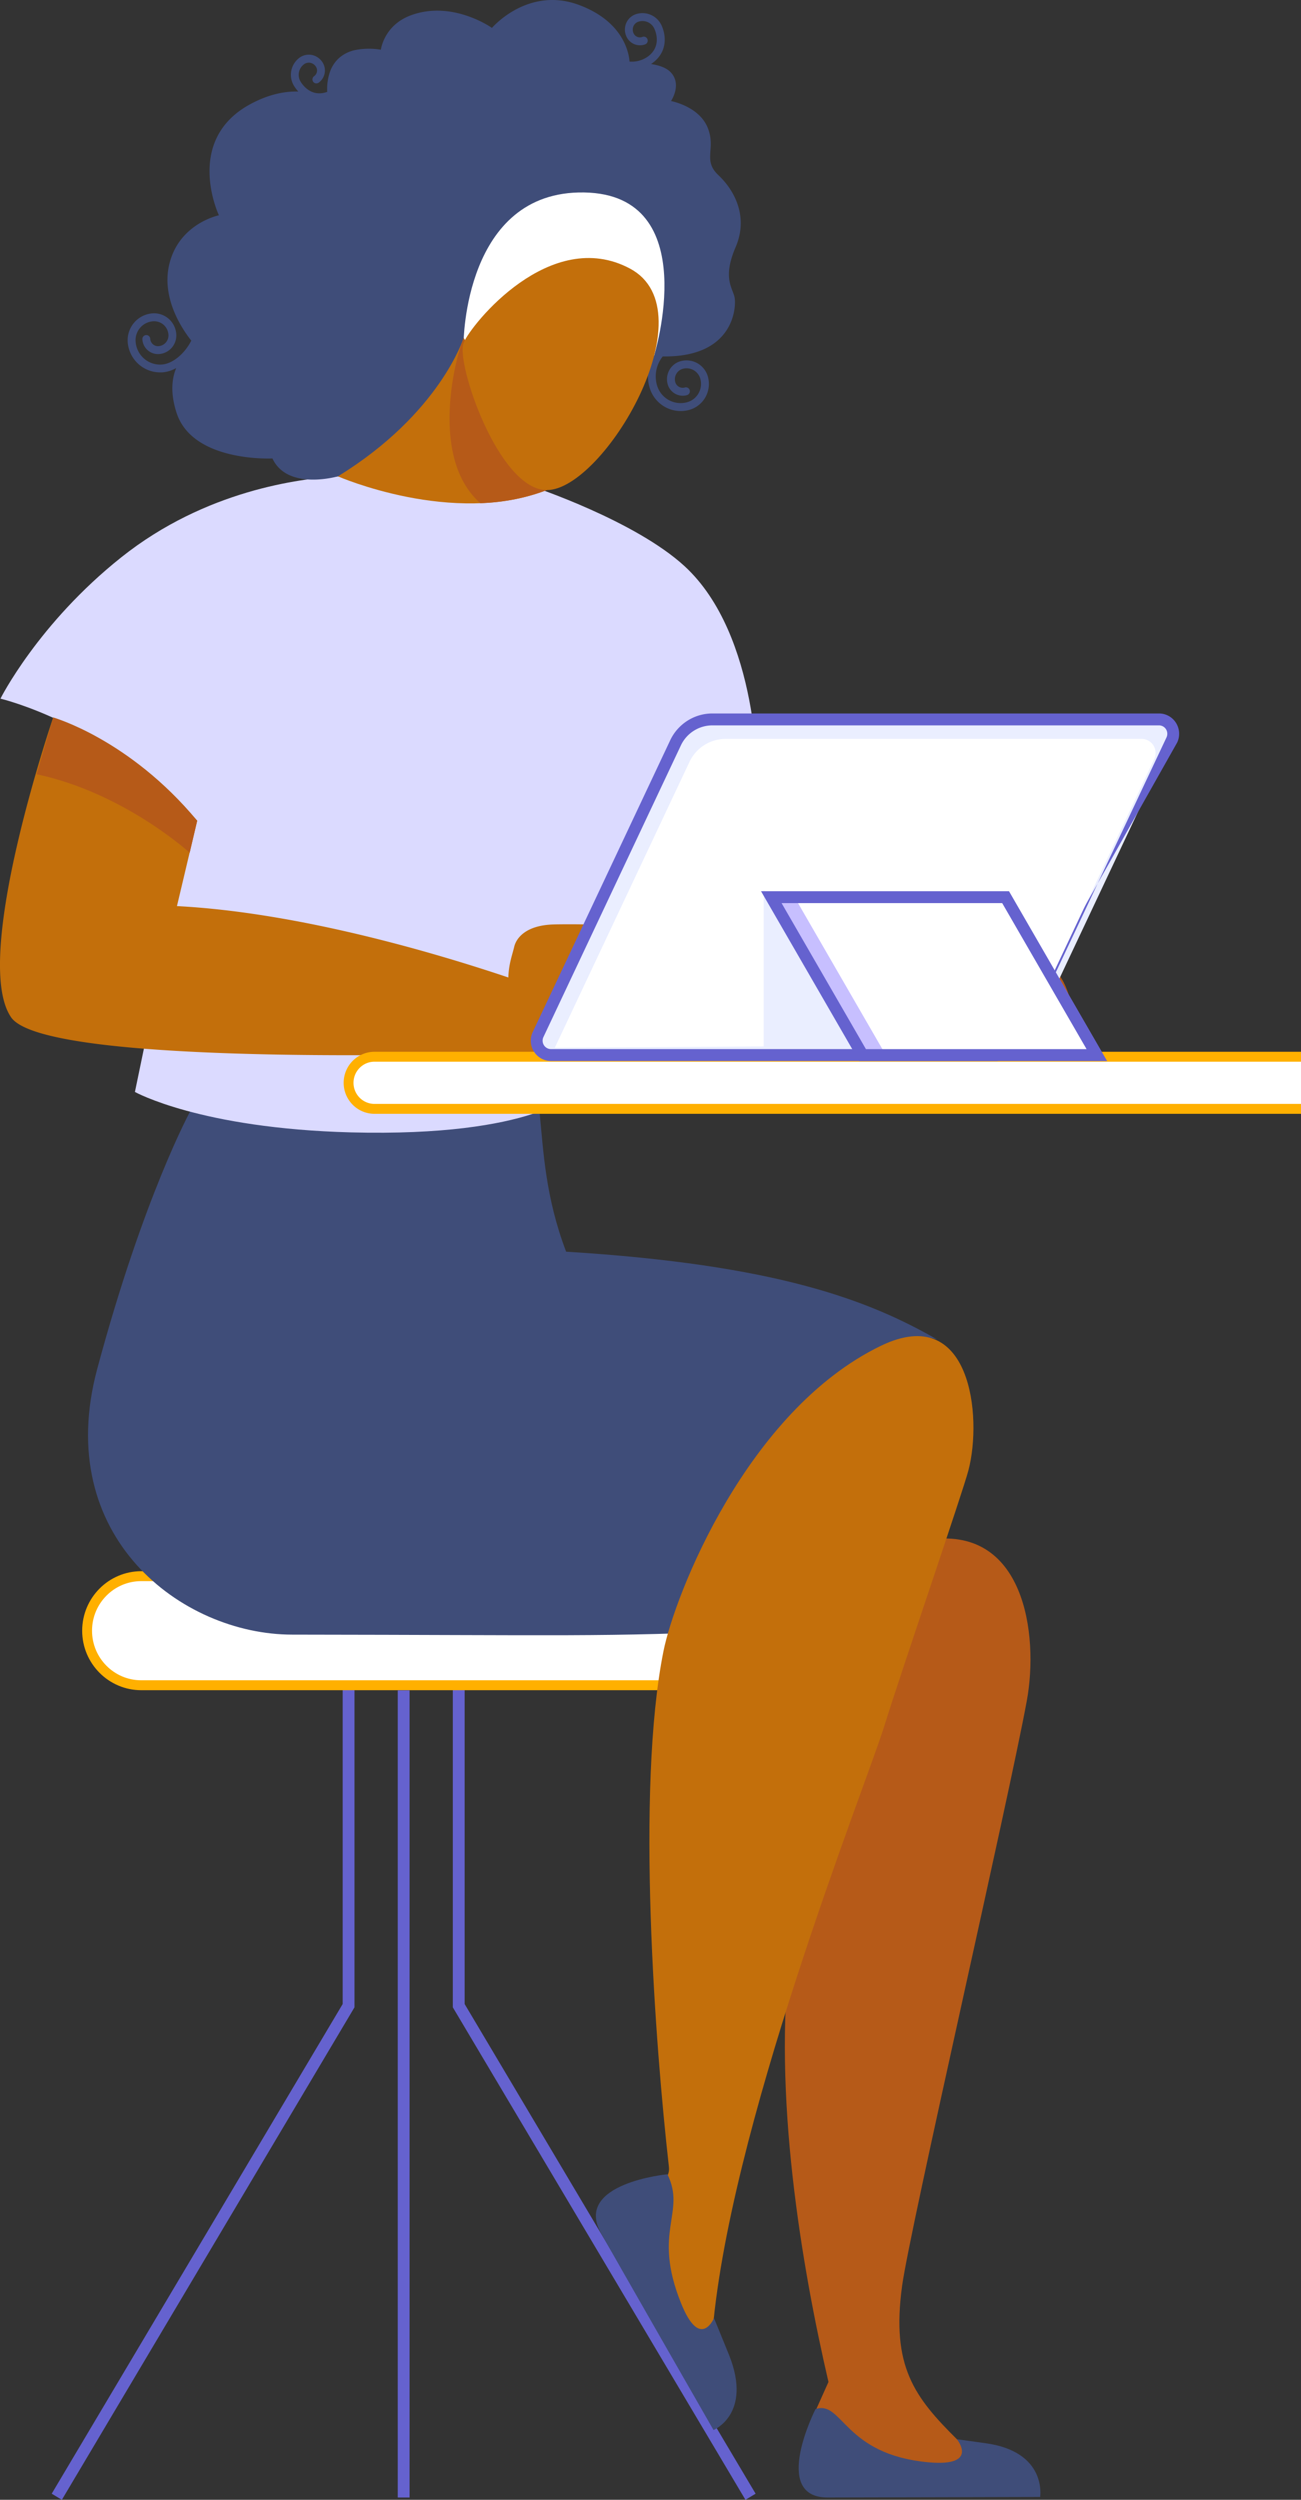 <svg width="114" height="219" fill="none" xmlns="http://www.w3.org/2000/svg"><rect width="100%" height="100%" fill="#333333" stroke="none"/><path fill-rule="evenodd" clip-rule="evenodd" d="M30.027 175.566v-27.927h1.036v28.215L5.42 219l-.889-.535 25.496-42.899zm9.651-27.927h1.036v27.927l25.496 42.899-.89.535-25.642-43.146v-28.215z" fill="#6562CF"/><path d="M58.362 138.083H12.381c-2.623 0-4.748 2.139-4.748 4.777 0 2.639 2.125 4.778 4.748 4.778h45.981c2.622 0 4.748-2.139 4.748-4.778 0-2.638-2.126-4.777-4.748-4.777z" fill="#fff"/><path fill-rule="evenodd" clip-rule="evenodd" d="M12.38 138.517c-2.383 0-4.316 1.945-4.316 4.344 0 2.398 1.933 4.343 4.317 4.343h45.981c2.384 0 4.316-1.945 4.316-4.343 0-2.399-1.932-4.344-4.316-4.344H12.381zm-5.179 4.344c0-2.879 2.32-5.213 5.18-5.213h45.981c2.86 0 5.18 2.334 5.18 5.213 0 2.878-2.32 5.212-5.18 5.212H12.381c-2.86 0-5.18-2.334-5.18-5.212z" fill="#FFB000"/><path fill-rule="evenodd" clip-rule="evenodd" d="M34.853 218.799v-70.714h1.035v70.714h-1.035z" fill="#6562CF"/><path d="M63.017 70.095s-.965 9.515-.25 9.567c8.853.64 19.046 1.738 20.62 2.311 2.148.645 8.397 2.499 9.26 3.301 1.09 1.015 1.621 4.344 1.621 4.754 0 .41-.52 2.575-.52 2.575s-1.502.04-1.522-1.606c-.03-1.95-1.813-2.331-3.02-2.693-.504-.15-1.727.1-1.85.852-.125.752 1.791 1.39 2.15 1.883.546.738.149 1.697.14 1.716l-3.506-1.337c-.518-.197-3.153-2.582-4.429-4.82 0 0-24.947 7.782-31.15 3.866-2.345-1.479-1.9-6.215-.945-13.484l13.4-6.885z" fill="#B65A18"/><path d="M25.585 143.204c24.038.028 26.95.235 40.555-.375 0 0-.734-6.832 1.433-12.292 6.37-16.054 14.542-13.189 14.542-13.189-5.989-3.436-14.03-6.555-32.508-7.691-1.821-4.795-1.985-8.758-2.334-12.294l-30.583-.045s-4.113 7.49-8.173 22.617c-3.944 14.693 7.425 23.259 17.068 23.269z" fill="#3F4D79"/><path d="M89.976 148.986c1.062-5.778-.185-15.509-8.85-14.06-8.665 1.449-7.134 7.019-7.125 10.709.024 10.62-3.555 15.984-4.726 25.123-1.616 12.622.984 27.864 3.32 37.918l-1.914 4.265s3.327 3.128 11.003 3.649c7.676.521 2.206-2.855 2.206-2.855-3.753-3.718-5.811-6.397-4.844-13.471.692-5.068 9.297-42.384 10.93-51.278z" fill="#B65A18"/><path d="M71.461 211.051s-3.935 7.733 1.036 7.747c2.125 0 18.646-.049 18.646-.049s.644-3.97-4.806-4.71c-.758-.102-2.492-.347-2.492-.347s2.001 2.42-2.463 2.024c-7.468-.667-7.54-5.459-9.92-4.665z" fill="#3F4D79"/><path d="M77.174 117.908c7.912-3.836 8.916 6.209 7.686 10.897-.502 1.937-5.787 17.309-7.406 22.506-1.62 5.196-13.824 35.648-15.078 53.723-.014.197-1.84 4.876-6.243-8.567-1.633-4.991 2.728-4.43 2.481-6.628-1.191-10.57-2.909-33.019-.48-45.172.98-4.906 7.3-21.069 19.04-26.759z" fill="#C36F0B"/><path d="M58.483 190.48s-8.242.781-5.825 5.15c1.036 1.866 9.863 17.258 9.863 17.258s3.408-1.39 1.382-6.526c-.284-.716-1.34-3.278-1.34-3.278s-1.209 2.873-2.885-1.307c-2.554-6.343.471-7.884-1.195-11.297z" fill="#3F4D79"/><path d="M50.436 95.662s2.042-11.196 5.725-22.03c0 0 1.309-.66 10.198-5.212 0 0 .214-12.761-6.372-18.818-4.35-3.996-13.256-6.95-13.256-6.95l-17.12-.919c-3.301.197-11.583 1.203-18.972 7.082C3.334 54.625.04 61.206.04 61.206s9.67 2.284 16.707 10.692l-4.924 23.764s5.696 3.195 18.934 3.543c16.17.416 19.679-3.543 19.679-3.543z" fill="#DBDAFF"/><path d="M58.58 82.087c-.054 2.01-5.007.484-5.04 1.261a1.003 1.003 0 00.173.766c.228.322.378.742.06 1.362-.425.83.991 1.043.561 2.382-.43 1.34.235 1.17.318 2.546.091 1.555-6.414 2.904-8.356 2.147a1.354 1.354 0 01-.5-.358c-2.712.097-41.734 1.404-44.819-3.065-3.543-5.123 3.685-26.273 3.685-26.273 6.885 2.568 12.617 9.045 12.617 9.045l-1.773 7.48c10.787.563 22.838 4.17 29.037 6.254.035-1.176.33-1.92.518-2.705.154-.64.895-1.878 3.483-1.942 2.588-.064 10.065.05 10.036 1.1z" fill="#C36F0B"/><path d="M4.662 62.855s6.662 1.88 12.617 9.044l-.658 2.809s-5.756-5.256-13.413-6.88l1.454-4.973z" fill="#B65A18"/><path d="M64.453 21.667c-1.15 2.668-.266 3.56-.09 4.359.173.771.033 5.3-6.29 5.2a2.805 2.805 0 00-.507 2.516 2.17 2.17 0 001.026 1.3c.5.279 1.089.347 1.638.19.42-.121.774-.405.987-.788.213-.384.267-.837.15-1.26a1.264 1.264 0 00-.598-.76 1.248 1.248 0 00-.956-.109.949.949 0 00-.642 1.162.682.682 0 00.574.492c.089.01.179.003.264-.022a.343.343 0 01.428.239.35.35 0 01-.238.43c-.349.1-.723.056-1.04-.122a1.378 1.378 0 01-.652-.825 1.645 1.645 0 01.553-1.731 1.62 1.62 0 01.564-.291 1.935 1.935 0 011.479.172c.45.253.783.675.925 1.174.168.6.095 1.241-.205 1.786-.3.545-.802.948-1.396 1.122a2.832 2.832 0 01-2.497-.472 2.862 2.862 0 01-1.018-1.503 3.495 3.495 0 01.357-2.742c-7.121-.44-27.65 10.543-27.65 10.543s-4.42 1.289-5.747-1.564c0 0-6.985.367-8.4-3.996-.56-1.729-.414-3.009-.03-3.926-.38.22-.806.35-1.243.382h-.173c-.724 0-1.42-.28-1.948-.779a2.873 2.873 0 01-.89-1.909 2.37 2.37 0 01.594-1.701 2.34 2.34 0 011.614-.783c.515-.029 1.02.15 1.405.495.384.345.617.83.648 1.348.024.433-.124.857-.41 1.181-.287.323-.69.52-1.12.544a1.364 1.364 0 01-.99-.347 1.382 1.382 0 01-.455-.949.349.349 0 01.325-.367.345.345 0 01.366.327.686.686 0 00.454.606c.084.03.173.042.262.037a.933.933 0 00.644-.313.945.945 0 00.236-.679 1.268 1.268 0 00-.417-.871 1.25 1.25 0 00-.909-.317 1.64 1.64 0 00-1.139.553 1.661 1.661 0 00-.414 1.203c.034.574.292 1.11.719 1.492a2.14 2.14 0 001.556.544c.99-.057 2.051-.995 2.605-2.097-.837-1.053-2.658-3.78-1.914-6.751.882-3.529 4.333-4.229 4.333-4.229s-3.107-6.576 2.763-9.742c1.562-.842 2.968-1.132 4.195-1.101a3.163 3.163 0 01-.381-.504 1.864 1.864 0 01.509-2.476 1.39 1.39 0 011.617.023c.16.114.294.26.396.429a1.319 1.319 0 01-.363 1.757.344.344 0 01-.48-.093.35.35 0 01.092-.483.61.61 0 00.162-.816.753.753 0 00-.483-.348.712.712 0 00-.553.112 1.15 1.15 0 00-.309 1.542c.202.332.972 1.378 2.326.886a4.617 4.617 0 01.283-1.866c.162-.413.416-.784.74-1.085.4-.353.883-.596 1.402-.706a6.21 6.21 0 012.278-.034s.254-2.151 2.653-3.025C39.68 0 43.107 2.446 43.107 2.446s3.142-3.694 7.652-2.003c3.908 1.468 4.354 4.248 4.404 4.953a2.44 2.44 0 001.604-.44c1.164-.852.734-2.084.575-2.432a1.138 1.138 0 00-1.443-.608.713.713 0 00-.401.4.762.762 0 00.019.6.606.606 0 00.766.32.344.344 0 01.45.195.35.35 0 01-.194.452c-.31.118-.653.113-.959-.014a1.307 1.307 0 01-.69-.67 1.46 1.46 0 01-.03-1.146 1.407 1.407 0 01.786-.783c.438-.167.922-.16 1.354.02.432.179.78.517.974.946.44.982.46 2.36-.798 3.284-.041.03-.084.06-.13.09.667.099 1.35.31 1.751.75.972 1.069 0 2.492 0 2.492s2.431.445 3.205 2.314c.773 1.87-.465 2.848.95 4.182 1.417 1.334 2.654 3.649 1.501 6.319z" fill="#3F4D79"/><path d="M40.62 30.038s.046-13.356 10.569-13.177c10.523.18 6.12 14.332 6.12 14.332l-16.69-1.155z" fill="#fff"/><path d="M40.628 29.593S38.565 36.23 29.61 41.732c0 0 10.084 4.404 18.3 1.202l-7.283-13.341z" fill="#C36F0B"/><path d="M47.919 42.933a18.042 18.042 0 01-5.825 1.15c-4.469-3.918-2.176-12.674-1.61-14.045.042-.101.102-.228.173-.377l7.262 13.272z" fill="#B65A18"/><path d="M40.62 30.038c-.7 1.692 3.052 12.896 7.299 12.896 4.95 0 14.278-15.664 7.29-19.401-6.986-3.737-13.925 4.889-14.59 6.505z" fill="#C36F0B"/><path d="M32.815 92.575H114v4.568H32.815c-.601 0-1.178-.24-1.604-.668a2.292 2.292 0 01-.001-3.229 2.263 2.263 0 011.605-.67z" fill="#fff"/><path fill-rule="evenodd" clip-rule="evenodd" d="M32.815 93.011c-.487 0-.955.195-1.3.542a1.857 1.857 0 000 2.616c.345.346.813.541 1.3.541H114v.869H32.815a2.693 2.693 0 01-1.91-.796 2.727 2.727 0 01-.792-1.921h.432-.432c0-.721.285-1.413.792-1.923a2.693 2.693 0 011.91-.796H114v.868H32.815z" fill="#FFB000"/><path fill-rule="evenodd" clip-rule="evenodd" d="M101.985 63.256a1.159 1.159 0 00-.564-.144H62.288a3.47 3.47 0 00-1.864.543 3.498 3.498 0 00-1.286 1.463l-12.043 25.55a1.18 1.18 0 00.068 1.129 1.166 1.166 0 00.984.545h39.132c.66 0 1.306-.188 1.863-.542a3.504 3.504 0 001.288-1.46l12.045-25.55h.001a1.186 1.186 0 00-.066-1.133 1.173 1.173 0 00-.425-.4zm-.564-.318a1.338 1.338 0 011.339 1.266 1.34 1.34 0 01-.129.66m0 0l-12.045 25.55a3.678 3.678 0 01-1.352 1.532 3.644 3.644 0 01-1.955.57H48.147a1.33 1.33 0 01-1.13-.627 1.35 1.35 0 01-.078-1.295l12.043-25.55a3.67 3.67 0 011.35-1.536 3.639 3.639 0 011.956-.57h39.132l.001.087v-.087" fill="#000"/><path d="M87.412 92.429H48.28a1.243 1.243 0 01-1.057-.586 1.264 1.264 0 01-.072-1.212l12.043-25.55a3.59 3.59 0 011.318-1.498 3.557 3.557 0 011.91-.558h39.133a1.242 1.242 0 011.057.586 1.265 1.265 0 01.072 1.213L90.641 90.377a3.587 3.587 0 01-1.32 1.497 3.556 3.556 0 01-1.909.555z" fill="#EAEEFF"/><path fill-rule="evenodd" clip-rule="evenodd" d="M101.907 63.638a.728.728 0 00-.353-.091H62.421a3.058 3.058 0 00-2.76 1.757l-12.043 25.55a.74.74 0 00.308.963c.108.06.23.091.353.091h39.133v.521-.521a3.04 3.04 0 001.633-.475c.489-.31.88-.754 1.128-1.28L102.215 64.6a.746.746 0 00-.042-.71.73.73 0 00-.266-.252zM87.412 92.95H48.28a1.759 1.759 0 01-1.495-.828 1.787 1.787 0 01-.102-1.715l12.042-25.55a4.11 4.11 0 011.51-1.715 4.073 4.073 0 012.186-.638h39.133a1.757 1.757 0 011.495.83 1.793 1.793 0 01.102 1.713" fill="#6562CF"/><path d="M48.616 91.787l11.8-25.041a3.518 3.518 0 011.293-1.468 3.486 3.486 0 011.872-.546h36.452a1.218 1.218 0 011.036.575 1.24 1.24 0 01.07 1.188L89.95 90.245a2.264 2.264 0 01-.826.943c-.358.23-.773.353-1.197.355l-39.31.244z" fill="#fff"/><path d="M66.92 77.948v13.838h7.996L66.92 77.948z" fill="#EAEEFF"/><path fill-rule="evenodd" clip-rule="evenodd" d="M67.435 78.438h20.73l8.095 14.01H75.53l-8.095-14.01zm.3.174l7.895 13.663h20.33l-7.895-13.663h-20.33z" fill="#000"/><path d="M94.744 92.362H75.681l-7.996-13.837H86.75l7.995 13.837z" fill="#C7BFFF"/><path d="M96.644 92.362H77.58l-7.996-13.837h19.064l7.996 13.837z" fill="#fff"/><path fill-rule="evenodd" clip-rule="evenodd" d="M66.685 78.075h21.728l8.597 14.88H75.282l-8.597-14.88zm1.8 1.043l7.393 12.794H95.21l-7.393-12.794H68.485z" fill="#6562CF"/></svg>